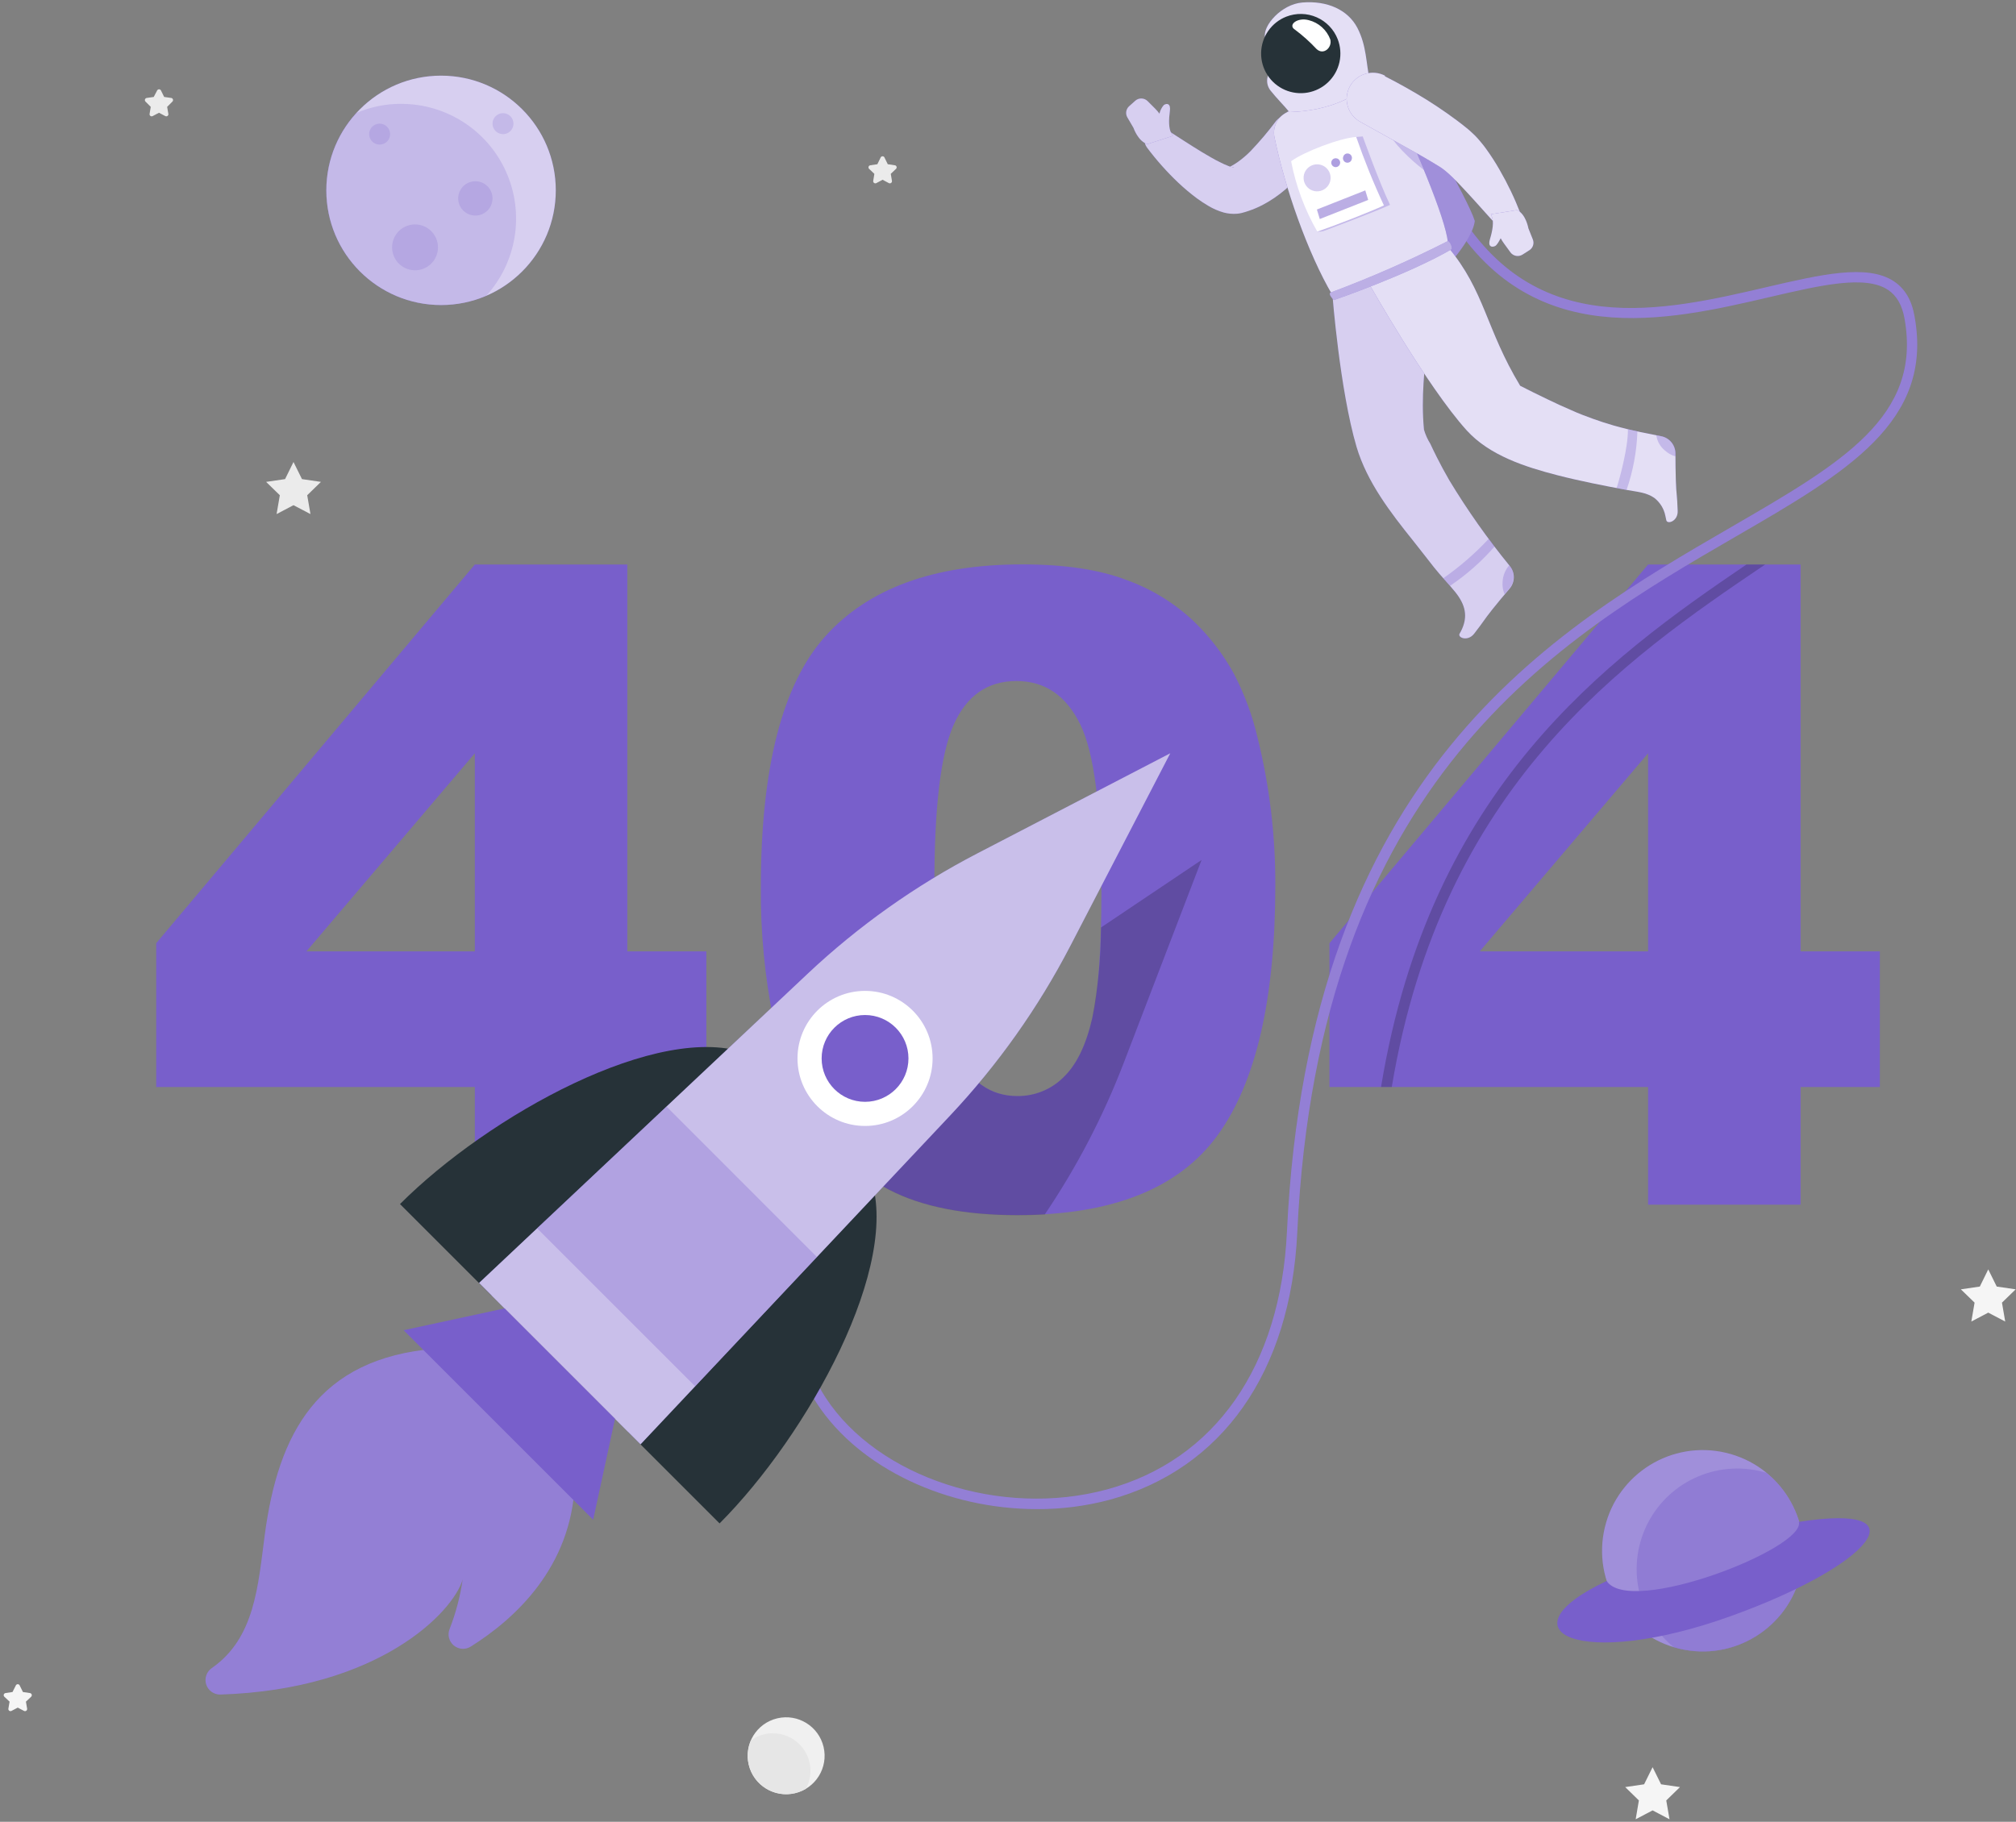 <svg width="385" height="348" viewBox="0 0 385 348" fill="none" xmlns="http://www.w3.org/2000/svg">
<rect x="0" y="0" width="385" height="348" fill="#808080" stroke="none"/>
<g clip-path="url(#clip0_91_2)">
<path d="M56.05 88.25L57.67 91.52L61.29 92.05L58.67 94.6L59.29 98.2L56.05 96.5L52.82 98.2L53.44 94.6L50.82 92.05L54.44 91.52L56.05 88.25Z" fill="#EBEBEB"/>
<path d="M379.7 242.48L381.32 245.76L384.94 246.29L382.32 248.83L382.94 252.44L379.7 250.74L376.47 252.44L377.09 248.83L374.47 246.29L378.09 245.76L379.7 242.48Z" fill="#F5F5F5"/>
<path d="M315.6 337.57L317.22 340.84L320.83 341.37L318.21 343.92L318.83 347.52L315.6 345.82L312.37 347.52L312.98 343.92L310.37 341.37L313.98 340.84L315.6 337.57Z" fill="#F5F5F5"/>
<path d="M168.94 30.15L169.54 31.37L170.89 31.57C170.965 31.58 171.036 31.611 171.095 31.66C171.153 31.708 171.196 31.773 171.219 31.845C171.242 31.918 171.244 31.995 171.225 32.068C171.206 32.142 171.166 32.208 171.11 32.26L170.11 33.21L170.34 34.55C170.352 34.625 170.343 34.701 170.314 34.771C170.285 34.84 170.238 34.901 170.177 34.945C170.115 34.99 170.043 35.017 169.968 35.023C169.893 35.029 169.817 35.014 169.75 34.98L168.55 34.34L167.35 34.98C167.283 35.014 167.207 35.029 167.132 35.023C167.057 35.017 166.984 34.99 166.923 34.945C166.862 34.901 166.815 34.84 166.786 34.771C166.757 34.701 166.748 34.625 166.76 34.55L166.98 33.21L165.98 32.26C165.924 32.208 165.884 32.14 165.865 32.066C165.846 31.992 165.849 31.914 165.874 31.841C165.898 31.768 165.942 31.704 166.002 31.656C166.062 31.608 166.134 31.578 166.21 31.57L167.55 31.37L168.15 30.15C168.174 30.064 168.226 29.988 168.297 29.933C168.368 29.879 168.455 29.85 168.545 29.85C168.635 29.85 168.722 29.879 168.793 29.933C168.864 29.988 168.916 30.064 168.94 30.15Z" fill="#EBEBEB"/>
<path d="M3.78 322L4.38 323.21L5.72 323.41C5.796 323.421 5.868 323.452 5.927 323.501C5.986 323.551 6.03 323.615 6.054 323.688C6.078 323.761 6.081 323.839 6.062 323.914C6.044 323.989 6.005 324.056 5.95 324.11L4.95 325.05L5.18 326.39C5.192 326.465 5.183 326.541 5.154 326.611C5.125 326.681 5.078 326.741 5.017 326.786C4.955 326.83 4.883 326.857 4.808 326.863C4.733 326.869 4.657 326.854 4.59 326.82L3.39 326.19L2.19 326.82C2.123 326.854 2.047 326.869 1.972 326.863C1.897 326.857 1.824 326.83 1.763 326.786C1.702 326.741 1.655 326.681 1.626 326.611C1.597 326.541 1.588 326.465 1.6 326.39L1.83 325.05L0.83 324.11C0.775 324.057 0.736 323.99 0.717 323.916C0.698 323.842 0.701 323.765 0.723 323.692C0.746 323.619 0.789 323.554 0.847 323.505C0.904 323.455 0.975 323.422 1.05 323.41L2.39 323.21L3 322C3.027 321.918 3.079 321.846 3.149 321.795C3.219 321.744 3.303 321.717 3.39 321.717C3.477 321.717 3.561 321.744 3.631 321.795C3.701 321.846 3.753 321.918 3.78 322Z" fill="#F5F5F5"/>
<path d="M30.75 17.3L31.35 18.52L32.7 18.71C32.775 18.722 32.846 18.755 32.903 18.805C32.961 18.854 33.004 18.919 33.027 18.992C33.05 19.065 33.052 19.142 33.033 19.216C33.014 19.29 32.975 19.357 32.92 19.41L31.92 20.41L32.15 21.74C32.166 21.816 32.16 21.894 32.132 21.966C32.105 22.038 32.057 22.101 31.994 22.146C31.932 22.192 31.858 22.218 31.781 22.222C31.704 22.227 31.627 22.208 31.56 22.17L30.36 21.54L29.16 22.17C29.093 22.208 29.017 22.227 28.939 22.222C28.862 22.218 28.788 22.192 28.726 22.146C28.663 22.101 28.616 22.038 28.588 21.966C28.56 21.894 28.554 21.816 28.57 21.74L28.79 20.41L27.79 19.41C27.735 19.357 27.696 19.288 27.678 19.214C27.66 19.139 27.663 19.061 27.686 18.988C27.71 18.915 27.755 18.851 27.813 18.801C27.872 18.752 27.944 18.721 28.02 18.71L29.36 18.52L30 17.3C30.032 17.227 30.085 17.166 30.151 17.122C30.218 17.079 30.296 17.056 30.375 17.056C30.454 17.056 30.532 17.079 30.599 17.122C30.665 17.166 30.718 17.227 30.75 17.3Z" fill="#EBEBEB"/>
<path d="M151.816 342.544C155.767 341.611 158.214 337.653 157.281 333.702C156.349 329.751 152.39 327.304 148.439 328.237C144.489 329.169 142.042 333.128 142.974 337.079C143.907 341.029 147.865 343.476 151.816 342.544Z" fill="#F0F0F0"/>
<path d="M147.6 331.09C146.094 331.087 144.627 331.563 143.41 332.45C142.789 333.876 142.636 335.462 142.974 336.98C143.313 338.498 144.124 339.869 145.293 340.896C146.461 341.923 147.925 342.552 149.473 342.693C151.022 342.834 152.576 342.479 153.91 341.68C154.501 340.588 154.797 339.361 154.771 338.119C154.745 336.877 154.397 335.664 153.761 334.597C153.125 333.531 152.223 332.648 151.143 332.035C150.063 331.422 148.842 331.1 147.6 331.1V331.09Z" fill="#E6E6E6"/>
<path d="M90.68 207.64H29.83V180.17L90.68 107.83H119.8V181.73H134.89V207.64H119.8V230.12H90.68V207.64ZM90.68 181.73V143.89L58.52 181.73H90.68Z" fill="#785FCB"/>
<path d="M145.3 169.51C145.3 146.65 149.413 130.65 157.64 121.51C165.867 112.37 178.403 107.803 195.25 107.81C203.337 107.81 209.98 108.81 215.18 110.81C219.904 112.512 224.229 115.163 227.89 118.6C230.976 121.546 233.59 124.949 235.64 128.69C237.669 132.596 239.198 136.742 240.19 141.03C242.451 150.191 243.579 159.594 243.55 169.03C243.55 190.843 239.86 206.807 232.48 216.92C225.1 227.033 212.39 232.093 194.35 232.1C184.23 232.1 176.053 230.487 169.82 227.26C163.537 223.981 158.244 219.082 154.49 213.07C151.59 208.643 149.333 202.587 147.72 194.9C146.045 186.542 145.234 178.034 145.3 169.51ZM178.44 169.59C178.44 184.923 179.79 195.38 182.49 200.96C185.19 206.54 189.113 209.343 194.26 209.37C195.893 209.388 197.514 209.082 199.028 208.469C200.542 207.856 201.919 206.949 203.08 205.8C205.573 203.42 207.407 199.66 208.58 194.52C209.753 189.38 210.34 181.38 210.34 170.52C210.34 154.56 208.987 143.83 206.28 138.33C203.573 132.83 199.513 130.083 194.1 130.09C188.58 130.09 184.58 132.893 182.1 138.5C179.62 144.107 178.4 154.47 178.44 169.59Z" fill="#785FCB"/>
<path d="M314.74 207.64H253.89V180.17L314.74 107.83H343.86V181.73H359V207.64H343.86V230.12H314.74V207.64ZM314.74 181.73V143.89L282.59 181.73H314.74Z" fill="#785FCB"/>
<path d="M84.23 58.27C96.33 58.27 106.14 48.461 106.14 36.36C106.14 24.259 96.33 14.45 84.23 14.45C72.129 14.45 62.32 24.259 62.32 36.36C62.32 48.461 72.129 58.27 84.23 58.27Z" fill="#785FCB"/>
<path opacity="0.7" d="M84.23 58.27C96.33 58.27 106.14 48.461 106.14 36.36C106.14 24.259 96.33 14.45 84.23 14.45C72.129 14.45 62.32 24.259 62.32 36.36C62.32 48.461 72.129 58.27 84.23 58.27Z" fill="white"/>
<path opacity="0.2" d="M76.68 19.83C73.696 19.821 70.742 20.423 68 21.6C64.63 25.304 62.629 30.05 62.332 35.049C62.034 40.047 63.457 44.998 66.364 49.075C69.27 53.153 73.485 56.112 78.308 57.461C83.13 58.81 88.269 58.468 92.87 56.49C95.722 53.347 97.6 49.443 98.277 45.252C98.953 41.062 98.398 36.766 96.679 32.884C94.961 29.003 92.152 25.705 88.595 23.389C85.037 21.074 80.884 19.841 76.64 19.84L76.68 19.83Z" fill="#785FCB"/>
<path opacity="0.2" d="M74.5 25.62C74.5 26.016 74.382 26.402 74.163 26.731C73.943 27.06 73.631 27.317 73.265 27.468C72.9 27.619 72.498 27.659 72.11 27.582C71.722 27.505 71.365 27.314 71.085 27.034C70.806 26.755 70.615 26.398 70.538 26.01C70.461 25.622 70.501 25.22 70.652 24.855C70.803 24.489 71.06 24.177 71.389 23.957C71.718 23.737 72.104 23.62 72.5 23.62C73.03 23.62 73.539 23.831 73.914 24.206C74.289 24.581 74.5 25.09 74.5 25.62Z" fill="#785FCB"/>
<path opacity="0.2" d="M98.06 23.62C98.06 24.016 97.942 24.402 97.722 24.731C97.503 25.06 97.19 25.317 96.825 25.468C96.46 25.619 96.057 25.659 95.669 25.582C95.281 25.505 94.925 25.314 94.645 25.034C94.366 24.755 94.175 24.398 94.098 24.01C94.021 23.622 94.06 23.22 94.212 22.855C94.363 22.489 94.62 22.177 94.948 21.957C95.277 21.737 95.664 21.62 96.06 21.62C96.59 21.62 97.099 21.831 97.474 22.206C97.849 22.581 98.06 23.09 98.06 23.62Z" fill="#785FCB"/>
<path opacity="0.2" d="M94.06 37.9C94.06 38.549 93.867 39.183 93.507 39.722C93.147 40.262 92.634 40.682 92.035 40.93C91.436 41.179 90.776 41.244 90.14 41.117C89.504 40.99 88.919 40.678 88.46 40.219C88.002 39.761 87.689 39.176 87.563 38.54C87.436 37.904 87.501 37.244 87.749 36.645C87.998 36.046 88.418 35.533 88.957 35.173C89.497 34.812 90.131 34.62 90.78 34.62C91.65 34.62 92.484 34.966 93.099 35.581C93.714 36.196 94.06 37.03 94.06 37.9Z" fill="#785FCB"/>
<path opacity="0.2" d="M83.64 47.25C83.64 48.116 83.383 48.963 82.901 49.684C82.42 50.404 81.736 50.965 80.936 51.297C80.135 51.628 79.255 51.715 78.405 51.546C77.555 51.377 76.775 50.96 76.162 50.347C75.55 49.735 75.133 48.954 74.964 48.105C74.795 47.255 74.882 46.374 75.213 45.574C75.545 44.774 76.106 44.09 76.826 43.608C77.546 43.127 78.393 42.87 79.26 42.87C80.421 42.87 81.535 43.332 82.357 44.153C83.178 44.974 83.64 46.089 83.64 47.25Z" fill="#785FCB"/>
<path d="M343.899 300.646C346.339 290.31 339.937 279.953 329.601 277.513C319.265 275.073 308.907 281.475 306.468 291.811C304.028 302.148 310.43 312.505 320.766 314.945C331.103 317.384 341.46 310.983 343.899 300.646Z" fill="#785FCB"/>
<path opacity="0.3" d="M343.899 300.646C346.339 290.31 339.937 279.953 329.601 277.513C319.265 275.073 308.907 281.475 306.468 291.811C304.028 302.148 310.43 312.505 320.766 314.945C331.103 317.384 341.46 310.983 343.899 300.646Z" fill="white"/>
<path opacity="0.4" d="M337.33 281.34C333.067 280.053 328.489 280.287 324.38 282.001C320.27 283.714 316.882 286.802 314.796 290.736C312.71 294.669 312.054 299.206 312.941 303.569C313.829 307.933 316.203 311.853 319.66 314.66C321.453 315.205 323.316 315.481 325.19 315.48C329.16 315.479 333.032 314.25 336.275 311.96C339.519 309.671 341.974 306.434 343.304 302.693C344.634 298.952 344.774 294.892 343.704 291.069C342.635 287.246 340.408 283.847 337.33 281.34Z" fill="#785FCB"/>
<path d="M306.83 302C286.3 311.66 301.61 319.11 330.54 308.71C357.33 299.08 367.54 286.94 343.54 290.71C344.83 295.76 311.28 308.83 306.83 302Z" fill="#785FCB"/>
<path opacity="0.2" d="M337.1 107.83C310.21 126 275.4 150 265.79 207.64H263.74C273.09 150.64 306.63 126.07 333.53 107.83H337.1Z" fill="black"/>
<path d="M198 288.27C181 288.27 164.19 280.6 156 268.08C150.95 260.34 145.08 244.13 162.56 222.5L164.11 223.76C151.75 239.06 149.47 254.41 157.68 266.99C167.68 282.29 191.27 289.99 211.41 284.51C232.04 278.9 244.56 260.96 245.77 235.29C249.9 147.48 296.55 120.43 330.61 100.68C351.78 88.41 367.07 79.55 363.71 60.84C363.24 58.25 362.21 56.46 360.54 55.36C356.19 52.49 347.69 54.48 337.85 56.77C318.54 61.27 292.1 67.43 276.35 40.64L278.08 39.64C293.08 65.17 317.65 59.44 337.4 54.84C347.69 52.45 356.57 50.38 361.64 53.71C363.79 55.12 365.11 57.35 365.64 60.51C369.25 80.59 352.64 90.23 331.59 102.43C297.92 121.95 251.82 148.68 247.74 235.43C246.48 262.03 233.42 280.64 211.9 286.49C207.366 287.697 202.692 288.296 198 288.27Z" fill="#785FCB"/>
<path opacity="0.2" d="M198 288.27C181 288.27 164.19 280.6 156 268.08C150.95 260.34 145.08 244.13 162.56 222.5L164.11 223.76C151.75 239.06 149.47 254.41 157.68 266.99C167.68 282.29 191.27 289.99 211.41 284.51C232.04 278.9 244.56 260.96 245.77 235.29C249.9 147.48 296.55 120.43 330.61 100.68C351.78 88.41 367.07 79.55 363.71 60.84C363.24 58.25 362.21 56.46 360.54 55.36C356.19 52.49 347.69 54.48 337.85 56.77C318.54 61.27 292.1 67.43 276.35 40.64L278.08 39.64C293.08 65.17 317.65 59.44 337.4 54.84C347.69 52.45 356.57 50.38 361.64 53.71C363.79 55.12 365.11 57.35 365.64 60.51C369.25 80.59 352.64 90.23 331.59 102.43C297.92 121.95 251.82 148.68 247.74 235.43C246.48 262.03 233.42 280.64 211.9 286.49C207.366 287.697 202.692 288.296 198 288.27Z" fill="white"/>
<path d="M255.76 17C260.368 17.027 264.945 17.745 269.34 19.13C269.34 19.13 280.34 37.9 281.64 42.2C281.18 46.44 274.03 53.39 274.03 53.39L255.76 17Z" fill="#785FCB"/>
<path opacity="0.3" d="M255.76 17C260.368 17.027 264.945 17.745 269.34 19.13C269.34 19.13 280.34 37.9 281.64 42.2C281.18 46.44 274.03 53.39 274.03 53.39L255.76 17Z" fill="white"/>
<path d="M288.34 108.13C284.104 102.95 280.241 97.477 276.78 91.75C275.94 90.303 275.143 88.83 274.39 87.33C273.96 86.48 273.55 85.63 273.15 84.77C272.625 83.933 272.218 83.028 271.94 82.08C270.74 69.41 275.08 60.08 270.94 49.91L254.46 56.35C254.46 56.35 255.86 74.47 259.06 85.35C261.06 92.08 265.54 97.9 269.87 103.29C271.22 104.97 272.52 106.7 273.87 108.39C275.22 110.08 276.58 111.45 277.87 113.04C279.82 115.45 280.46 117.76 278.99 120.6L278.74 121.05C278.32 121.79 280.28 122.63 281.52 121.05C283.52 118.47 283.24 118.63 284.98 116.43C286.04 115.1 287.25 113.65 288.3 112.43C288.806 111.83 289.088 111.072 289.095 110.287C289.102 109.502 288.835 108.739 288.34 108.13Z" fill="#785FCB"/>
<path opacity="0.7" d="M288.34 108.13C284.104 102.95 280.241 97.477 276.78 91.75C275.94 90.303 275.143 88.83 274.39 87.33C273.96 86.48 273.55 85.63 273.15 84.77C272.625 83.933 272.218 83.028 271.94 82.08C270.74 69.41 275.08 60.08 270.94 49.91L254.46 56.35C254.46 56.35 255.86 74.47 259.06 85.35C261.06 92.08 265.54 97.9 269.87 103.29C271.22 104.97 272.52 106.7 273.87 108.39C275.22 110.08 276.58 111.45 277.87 113.04C279.82 115.45 280.46 117.76 278.99 120.6L278.74 121.05C278.32 121.79 280.28 122.63 281.52 121.05C283.52 118.47 283.24 118.63 284.98 116.43C286.04 115.1 287.25 113.65 288.3 112.43C288.806 111.83 289.088 111.072 289.095 110.287C289.102 109.502 288.835 108.739 288.34 108.13Z" fill="white"/>
<path opacity="0.3" d="M284.31 102.92C281.695 105.723 278.792 108.244 275.65 110.44C276.08 110.92 276.5 111.44 276.93 111.9C280.076 109.775 282.933 107.25 285.43 104.39L284.31 102.92Z" fill="#785FCB"/>
<path opacity="0.3" d="M288.34 108.13L288.22 107.99C287.451 108.873 287.003 109.99 286.95 111.16C286.886 111.962 287.016 112.769 287.33 113.51L288.28 112.38C288.777 111.786 289.054 111.04 289.065 110.266C289.076 109.492 288.82 108.738 288.34 108.13Z" fill="#785FCB"/>
<path d="M251.84 29C250.054 31.675 247.91 34.094 245.47 36.19C244.117 37.356 242.634 38.363 241.05 39.19C240.218 39.616 239.356 39.981 238.47 40.28L237.79 40.5L237.57 40.56L237.1 40.69C236.811 40.759 236.517 40.806 236.22 40.83C235.376 40.895 234.528 40.817 233.71 40.6C232.679 40.307 231.69 39.88 230.77 39.33C230.03 38.897 229.312 38.427 228.62 37.92C227.37 36.99 226.174 35.988 225.04 34.92C222.853 32.847 220.845 30.593 219.04 28.18C218.692 27.71 218.52 27.133 218.552 26.55C218.584 25.966 218.819 25.412 219.216 24.983C219.613 24.554 220.147 24.276 220.727 24.199C221.306 24.122 221.895 24.25 222.39 24.56H222.47C224.83 26.06 227.21 27.64 229.53 29.05C230.71 29.74 231.85 30.44 232.98 30.98C233.496 31.25 234.027 31.491 234.57 31.7C234.909 31.849 235.271 31.938 235.64 31.96C235.7 31.96 235.64 31.89 235.27 31.9C235.154 31.893 235.037 31.893 234.92 31.9L234.7 31.95L235.03 31.78C235.475 31.541 235.905 31.277 236.32 30.99C237.215 30.359 238.052 29.65 238.82 28.87C240.567 27.039 242.203 25.106 243.72 23.08C244.551 22.15 245.7 21.565 246.94 21.438C248.181 21.311 249.424 21.653 250.425 22.395C251.427 23.138 252.115 24.228 252.355 25.452C252.594 26.675 252.368 27.945 251.72 29.01L251.84 29Z" fill="#785FCB"/>
<path opacity="0.7" d="M251.84 29C250.054 31.675 247.91 34.094 245.47 36.19C244.117 37.356 242.634 38.363 241.05 39.19C240.218 39.616 239.356 39.981 238.47 40.28L237.79 40.5L237.57 40.56L237.1 40.69C236.811 40.759 236.517 40.806 236.22 40.83C235.376 40.895 234.528 40.817 233.71 40.6C232.679 40.307 231.69 39.88 230.77 39.33C230.03 38.897 229.312 38.427 228.62 37.92C227.37 36.99 226.174 35.988 225.04 34.92C222.853 32.847 220.845 30.593 219.04 28.18C218.692 27.71 218.52 27.133 218.552 26.55C218.584 25.966 218.819 25.412 219.216 24.983C219.613 24.554 220.147 24.276 220.727 24.199C221.306 24.122 221.895 24.25 222.39 24.56H222.47C224.83 26.06 227.21 27.64 229.53 29.05C230.71 29.74 231.85 30.44 232.98 30.98C233.496 31.25 234.027 31.491 234.57 31.7C234.909 31.849 235.271 31.938 235.64 31.96C235.7 31.96 235.64 31.89 235.27 31.9C235.154 31.893 235.037 31.893 234.92 31.9L234.7 31.95L235.03 31.78C235.475 31.541 235.905 31.277 236.32 30.99C237.215 30.359 238.052 29.65 238.82 28.87C240.567 27.039 242.203 25.106 243.72 23.08C244.551 22.15 245.7 21.565 246.94 21.438C248.181 21.311 249.424 21.653 250.425 22.395C251.427 23.138 252.115 24.228 252.355 25.452C252.594 26.675 252.368 27.945 251.72 29.01L251.84 29Z" fill="white"/>
<path d="M215.29 22.42L216.46 24.42C216.46 24.42 217.35 27.04 219.14 27.52L224 25.95L223.75 25.54C223.13 24.6 223.2 22.77 223.41 21.25C223.62 19.73 222.84 19.68 222.26 20.06C221.849 20.533 221.561 21.099 221.42 21.71C221.182 21.38 220.917 21.069 220.63 20.78L219.15 19.3C218.84 18.997 218.426 18.822 217.992 18.811C217.558 18.799 217.136 18.953 216.81 19.24L215.61 20.31C215.325 20.573 215.139 20.925 215.081 21.309C215.022 21.692 215.096 22.084 215.29 22.42Z" fill="#785FCB"/>
<path opacity="0.7" d="M215.29 22.42L216.46 24.42C216.46 24.42 217.35 27.04 219.14 27.52L224 25.95L223.75 25.54C223.13 24.6 223.2 22.77 223.41 21.25C223.62 19.73 222.84 19.68 222.26 20.06C221.849 20.533 221.561 21.099 221.42 21.71C221.182 21.38 220.917 21.069 220.63 20.78L219.15 19.3C218.84 18.997 218.426 18.822 217.992 18.811C217.558 18.799 217.136 18.953 216.81 19.24L215.61 20.31C215.325 20.573 215.139 20.925 215.081 21.309C215.022 21.692 215.096 22.084 215.29 22.42Z" fill="white"/>
<path d="M260.67 15.22C255.279 16.649 250.116 18.827 245.33 21.69C244.583 22.157 243.998 22.842 243.651 23.651C243.304 24.461 243.213 25.357 243.39 26.22C245.32 35.66 249.71 48.3 254.45 56.35L276.56 47.2C276.71 43.3 271.34 30.68 265.87 18.48C264.89 16.29 263 14.66 260.67 15.22Z" fill="#785FCB"/>
<path opacity="0.8" d="M260.67 15.22C255.279 16.649 250.116 18.827 245.33 21.69C244.583 22.157 243.998 22.842 243.651 23.651C243.304 24.461 243.213 25.357 243.39 26.22C245.32 35.66 249.71 48.3 254.45 56.35L276.56 47.2C276.71 43.3 271.34 30.68 265.87 18.48C264.89 16.29 263 14.66 260.67 15.22Z" fill="white"/>
<path opacity="0.3" d="M269.3 26.21L264.91 24.74C265.91 27.31 269.44 30.56 271.91 32.47C271.11 30.47 270.22 28.37 269.3 26.21Z" fill="#785FCB"/>
<path d="M259.22 5.32C257.39 1.84 253.44 0.09 248.7 0.48C244.7 0.82 241.16 4.9 241.58 7.1C242 9.3 245.36 10.24 246 11L243.23 13C242.902 13.237 242.625 13.538 242.416 13.884C242.207 14.231 242.071 14.616 242.015 15.017C241.959 15.418 241.984 15.826 242.09 16.216C242.196 16.607 242.38 16.972 242.63 17.29C243.8 18.77 245.34 20.29 246.23 21.41C253.89 21.21 259.56 18.29 261.61 15.48C260.84 11.92 261 8.78 259.22 5.32Z" fill="#785FCB"/>
<path opacity="0.8" d="M259.22 5.32C257.39 1.84 253.44 0.09 248.7 0.48C244.7 0.82 241.16 4.9 241.58 7.1C242 9.3 245.36 10.24 246 11L243.23 13C242.902 13.237 242.625 13.538 242.416 13.884C242.207 14.231 242.071 14.616 242.015 15.017C241.959 15.418 241.984 15.826 242.09 16.216C242.196 16.607 242.38 16.972 242.63 17.29C243.8 18.77 245.34 20.29 246.23 21.41C253.89 21.21 259.56 18.29 261.61 15.48C260.84 11.92 261 8.78 259.22 5.32Z" fill="white"/>
<path d="M255.46 7.48C256.004 8.875 256.122 10.399 255.8 11.861C255.477 13.323 254.729 14.656 253.648 15.692C252.568 16.729 251.205 17.422 249.731 17.683C248.258 17.945 246.739 17.764 245.368 17.163C243.997 16.562 242.835 15.568 242.029 14.307C241.223 13.046 240.809 11.574 240.839 10.078C240.869 8.581 241.342 7.127 242.199 5.899C243.055 4.671 244.256 3.725 245.65 3.18C247.521 2.451 249.606 2.494 251.445 3.301C253.284 4.107 254.728 5.61 255.46 7.48Z" fill="#263238"/>
<path d="M320.39 97.6C320.28 94.31 320.13 94.6 320.04 91.83C319.98 90.13 319.97 88.24 319.96 86.61C319.957 85.836 319.686 85.087 319.194 84.489C318.702 83.891 318.019 83.482 317.26 83.33C315.94 83.06 314.61 82.81 313.26 82.53C311.53 82.16 309.82 81.76 308.13 81.27C306.81 80.89 305.51 80.47 304.22 80C302.93 79.53 301.48 79 300.14 78.38C298.56 77.71 297 76.99 295.46 76.24C293.73 75.42 292.02 74.56 290.31 73.69C283.73 62.8 283.59 55.62 276.53 47.2L261.37 54.06C261.37 54.06 272.51 73.82 280.09 82.2C284.46 87.02 291.31 89.2 297.42 90.78C301.83 91.91 306.3 92.78 310.77 93.61C312.51 93.93 314.4 94.05 315.9 95.09C317.01 95.941 317.771 97.168 318.04 98.54C318.107 98.82 318.167 99.1 318.22 99.38C318.41 100.22 320.46 99.58 320.39 97.6Z" fill="#785FCB"/>
<path opacity="0.8" d="M320.39 97.6C320.28 94.31 320.13 94.6 320.04 91.83C319.98 90.13 319.97 88.24 319.96 86.61C319.957 85.836 319.686 85.087 319.194 84.489C318.702 83.891 318.019 83.482 317.26 83.33C315.94 83.06 314.61 82.81 313.26 82.53C311.53 82.16 309.82 81.76 308.13 81.27C306.81 80.89 305.51 80.47 304.22 80C302.93 79.53 301.48 79 300.14 78.38C298.56 77.71 297 76.99 295.46 76.24C293.73 75.42 292.02 74.56 290.31 73.69C283.73 62.8 283.59 55.62 276.53 47.2L261.37 54.06C261.37 54.06 272.51 73.82 280.09 82.2C284.46 87.02 291.31 89.2 297.42 90.78C301.83 91.91 306.3 92.78 310.77 93.61C312.51 93.93 314.4 94.05 315.9 95.09C317.01 95.941 317.771 97.168 318.04 98.54C318.107 98.82 318.167 99.1 318.22 99.38C318.41 100.22 320.46 99.58 320.39 97.6Z" fill="white"/>
<path opacity="0.3" d="M312.7 82.4C312.1 82.27 311.5 82.14 310.89 81.99C310.94 85.45 309.32 91.41 308.73 93.22L310.63 93.58C311.875 89.978 312.573 86.209 312.7 82.4Z" fill="#785FCB"/>
<path opacity="0.3" d="M320 86.61C319.997 85.837 319.728 85.089 319.238 84.492C318.748 83.894 318.067 83.484 317.31 83.33L316.31 83.14C316.471 84.277 317.052 85.312 317.94 86.04C318.511 86.568 319.195 86.958 319.94 87.18C320 87 320 86.8 320 86.61Z" fill="#785FCB"/>
<path d="M254.05 7.54C254.45 9.06 252.75 10.65 251.4 9.34C250.14 7.989 248.761 6.754 247.28 5.65C245.89 4.78 247.74 3.26 249.93 3.85C250.865 4.085 251.728 4.543 252.446 5.186C253.164 5.829 253.714 6.637 254.05 7.54Z" fill="white"/>
<path d="M254.16 55.86C253.46 56.12 254.74 57.32 254.74 57.32C254.74 57.32 268.74 52.53 277.24 47.6C277.261 47.302 277.21 47.002 277.091 46.728C276.973 46.453 276.791 46.21 276.56 46.02C269.285 49.721 261.807 53.006 254.16 55.86Z" fill="#785FCB"/>
<path opacity="0.5" d="M254.16 55.86C253.46 56.12 254.74 57.32 254.74 57.32C254.74 57.32 268.74 52.53 277.24 47.6C277.261 47.302 277.21 47.002 277.091 46.728C276.973 46.453 276.791 46.21 276.56 46.02C269.285 49.721 261.807 53.006 254.16 55.86Z" fill="white"/>
<path d="M264.46 14.56C267.22 15.96 269.81 17.43 272.46 19.06C273.75 19.88 275.03 20.71 276.3 21.61C277.57 22.51 278.83 23.43 280.1 24.47L280.57 24.86L281.16 25.4C281.512 25.715 281.846 26.048 282.16 26.4C282.48 26.75 282.75 27.09 283.01 27.4C283.27 27.71 283.55 28.08 283.78 28.4C284.712 29.686 285.573 31.021 286.36 32.4C287.91 35.074 289.247 37.866 290.36 40.75C290.566 41.295 290.576 41.894 290.39 42.446C290.204 42.998 289.832 43.468 289.339 43.777C288.845 44.086 288.259 44.214 287.682 44.14C287.104 44.065 286.57 43.794 286.17 43.37L286.12 43.31C284.12 41.18 282.19 38.94 280.25 36.85C278.31 34.76 276.34 32.64 274.71 31.71C272.44 30.3 269.91 28.89 267.4 27.51L259.84 23.31C258.668 22.689 257.79 21.628 257.4 20.361C257.01 19.093 257.14 17.722 257.76 16.55C258.381 15.378 259.442 14.5 260.709 14.11C261.977 13.72 263.348 13.849 264.52 14.47L264.46 14.56Z" fill="#785FCB"/>
<path opacity="0.8" d="M264.46 14.56C267.22 15.96 269.81 17.43 272.46 19.06C273.75 19.88 275.03 20.71 276.3 21.61C277.57 22.51 278.83 23.43 280.1 24.47L280.57 24.86L281.16 25.4C281.512 25.715 281.846 26.048 282.16 26.4C282.48 26.75 282.75 27.09 283.01 27.4C283.27 27.71 283.55 28.08 283.78 28.4C284.712 29.686 285.573 31.021 286.36 32.4C287.91 35.074 289.247 37.866 290.36 40.75C290.566 41.295 290.576 41.894 290.39 42.446C290.204 42.998 289.832 43.468 289.339 43.777C288.845 44.086 288.259 44.214 287.682 44.14C287.104 44.065 286.57 43.794 286.17 43.37L286.12 43.31C284.12 41.18 282.19 38.94 280.25 36.85C278.31 34.76 276.34 32.64 274.71 31.71C272.44 30.3 269.91 28.89 267.4 27.51L259.84 23.31C258.668 22.689 257.79 21.628 257.4 20.361C257.01 19.093 257.14 17.722 257.76 16.55C258.381 15.378 259.442 14.5 260.709 14.11C261.977 13.72 263.348 13.849 264.52 14.47L264.46 14.56Z" fill="white"/>
<path d="M292.73 45.74L291.88 43.61C291.88 43.61 291.41 40.89 289.72 40.13L284.72 40.92L284.89 41.36C285.35 42.36 285 44.19 284.55 45.65C284.1 47.11 284.86 47.3 285.5 47.01C285.86 46.85 286.21 46.2 286.59 45.51C286.776 45.858 286.987 46.192 287.22 46.51L288.45 48.2C288.707 48.55 289.087 48.79 289.514 48.872C289.94 48.953 290.382 48.871 290.75 48.64L292.11 47.77C292.428 47.552 292.663 47.233 292.776 46.864C292.888 46.495 292.872 46.099 292.73 45.74Z" fill="#785FCB"/>
<path opacity="0.8" d="M292.73 45.74L291.88 43.61C291.88 43.61 291.41 40.89 289.72 40.13L284.72 40.92L284.89 41.36C285.35 42.36 285 44.19 284.55 45.65C284.1 47.11 284.86 47.3 285.5 47.01C285.86 46.85 286.21 46.2 286.59 45.51C286.776 45.858 286.987 46.192 287.22 46.51L288.45 48.2C288.707 48.55 289.087 48.79 289.514 48.872C289.94 48.953 290.382 48.871 290.75 48.64L292.11 47.77C292.428 47.552 292.663 47.233 292.776 46.864C292.888 46.495 292.872 46.099 292.73 45.74Z" fill="white"/>
<path opacity="0.3" d="M260.24 26.06L259.02 26.16L251.53 44.24C251.939 44.27 252.351 44.236 252.75 44.14C252.75 44.14 262.51 40.5 265.46 39.14C263.48 35.05 260.24 26.06 260.24 26.06Z" fill="#785FCB"/>
<path d="M246.57 30.8C247.48 35.526 249.17 40.068 251.57 44.24C255.23 42.98 261.33 40.6 264.29 39.24C262.301 34.975 260.535 30.609 259 26.16C255.87 26.37 249 29 246.57 30.8Z" fill="white"/>
<path opacity="0.3" d="M254 34.71C253.854 35.199 253.566 35.634 253.173 35.959C252.779 36.284 252.298 36.486 251.791 36.538C251.283 36.59 250.771 36.49 250.32 36.251C249.869 36.012 249.499 35.644 249.257 35.195C249.015 34.746 248.911 34.235 248.96 33.727C249.008 33.218 249.206 32.736 249.529 32.34C249.851 31.945 250.284 31.654 250.772 31.504C251.26 31.355 251.781 31.353 252.27 31.5C252.925 31.697 253.475 32.145 253.799 32.747C254.124 33.349 254.196 34.055 254 34.71Z" fill="#785FCB"/>
<path opacity="0.6" d="M255.91 31.27C255.871 31.437 255.783 31.588 255.656 31.704C255.53 31.82 255.371 31.894 255.202 31.918C255.032 31.942 254.859 31.915 254.705 31.838C254.552 31.762 254.425 31.642 254.341 31.492C254.257 31.342 254.22 31.171 254.236 31C254.251 30.83 254.318 30.668 254.427 30.535C254.536 30.403 254.683 30.307 254.848 30.26C255.012 30.212 255.187 30.216 255.35 30.27C255.553 30.335 255.723 30.474 255.827 30.66C255.931 30.845 255.961 31.063 255.91 31.27Z" fill="#785FCB"/>
<path opacity="0.6" d="M258.15 30.4C258.127 30.516 258.079 30.626 258.011 30.723C257.943 30.819 257.855 30.9 257.753 30.961C257.652 31.022 257.538 31.061 257.421 31.075C257.303 31.09 257.184 31.079 257.071 31.045C256.958 31.011 256.853 30.953 256.763 30.876C256.673 30.799 256.601 30.704 256.55 30.597C256.499 30.49 256.471 30.374 256.467 30.256C256.464 30.137 256.485 30.02 256.53 29.91C256.562 29.804 256.615 29.706 256.685 29.62C256.755 29.535 256.841 29.464 256.939 29.412C257.036 29.36 257.143 29.328 257.253 29.317C257.363 29.306 257.474 29.318 257.58 29.35C257.794 29.415 257.974 29.561 258.081 29.758C258.187 29.955 258.212 30.185 258.15 30.4Z" fill="#785FCB"/>
<path opacity="0.5" d="M261.29 38.19L252.04 41.84L251.49 40.02L260.73 36.37L261.29 38.19Z" fill="#785FCB"/>
<path opacity="0.2" d="M210.26 177.17C210.239 182.993 209.676 188.801 208.58 194.52C207.4 199.66 205.567 203.42 203.08 205.8C201.922 206.95 200.546 207.858 199.034 208.47C197.521 209.083 195.902 209.389 194.27 209.37C189.13 209.37 185.207 206.567 182.5 200.96C182.024 199.953 181.62 198.914 181.29 197.85C175.574 202.76 170.251 208.109 165.37 213.85L160.06 220.11C162.918 223.006 166.215 225.433 169.83 227.3C176.057 230.52 184.23 232.133 194.35 232.14C196.13 232.14 197.85 232.09 199.52 231.99C205.643 222.931 210.709 213.201 214.62 202.99L229.47 164.27L210.26 177.17Z" fill="black"/>
<path d="M76.39 230L93.89 247.5L142.89 201.33C126 194.88 93.16 213.19 76.39 230Z" fill="#263238"/>
<path d="M137.42 291C131.83 285.4 119.92 273.5 119.92 273.5L166.09 224.5C172.5 241.35 154.19 274.22 137.42 291Z" fill="#263238"/>
<path d="M204.4 180.7L223.49 143.89L186.68 163C174.856 169.132 163.939 176.872 154.24 186L91.49 245.07L122.32 275.9L181.39 213.15C190.522 203.448 198.266 192.528 204.4 180.7Z" fill="#785FCB"/>
<path opacity="0.6" d="M204.4 180.7L223.49 143.89L186.68 163C174.856 169.132 163.939 176.872 154.24 186L91.49 245.07L122.32 275.9L181.39 213.15C190.522 203.448 198.266 192.528 204.4 180.7Z" fill="white"/>
<path d="M165.2 215.08C172.325 215.08 178.1 209.304 178.1 202.18C178.1 195.056 172.325 189.28 165.2 189.28C158.076 189.28 152.3 195.056 152.3 202.18C152.3 209.304 158.076 215.08 165.2 215.08Z" fill="white"/>
<path d="M165.2 210.47C169.778 210.47 173.49 206.758 173.49 202.18C173.49 197.602 169.778 193.89 165.2 193.89C160.621 193.89 156.91 197.602 156.91 202.18C156.91 206.758 160.621 210.47 165.2 210.47Z" fill="#785FCB"/>
<path opacity="0.3" d="M132.75 264.82L102.56 234.63L127.28 211.37L156.01 240.11L132.75 264.82Z" fill="#785FCB"/>
<path d="M83.22 257.62C60.62 259.45 53.13 273.92 50.57 293.15C49.27 302.96 48.69 312.89 40.46 318.63C39.965 318.967 39.592 319.454 39.398 320.02C39.203 320.587 39.197 321.2 39.38 321.77C39.564 322.34 39.927 322.835 40.416 323.181C40.904 323.527 41.492 323.706 42.09 323.69C72.43 322.74 86.58 307.89 88.36 301.69C87.893 304.931 87.057 308.108 85.87 311.16C85.652 311.699 85.609 312.292 85.748 312.856C85.887 313.421 86.2 313.927 86.644 314.302C87.087 314.678 87.637 314.904 88.217 314.949C88.796 314.993 89.375 314.854 89.87 314.55C98.38 309.22 109.06 299.4 109.77 283.47C103.51 274.6 83.22 257.62 83.22 257.62Z" fill="#785FCB"/>
<path opacity="0.2" d="M83.22 257.62C60.62 259.45 53.13 273.92 50.57 293.15C49.27 302.96 48.69 312.89 40.46 318.63C39.965 318.967 39.592 319.454 39.398 320.02C39.203 320.587 39.197 321.2 39.38 321.77C39.564 322.34 39.927 322.835 40.416 323.181C40.904 323.527 41.492 323.706 42.09 323.69C72.43 322.74 86.58 307.89 88.36 301.69C87.893 304.931 87.057 308.108 85.87 311.16C85.652 311.699 85.609 312.292 85.748 312.856C85.887 313.421 86.2 313.927 86.644 314.302C87.087 314.678 87.637 314.904 88.217 314.949C88.796 314.993 89.375 314.854 89.87 314.55C98.38 309.22 109.06 299.4 109.77 283.47C103.51 274.6 83.22 257.62 83.22 257.62Z" fill="white"/>
<path d="M113.28 290.3L77.08 254.1L96.36 249.93L117.45 271.02L113.28 290.3Z" fill="#785FCB"/>
</g>
<defs>
<clipPath id="clip0_91_2">
<rect width="385" height="348" fill="white"/>
</clipPath>
</defs>
</svg>
